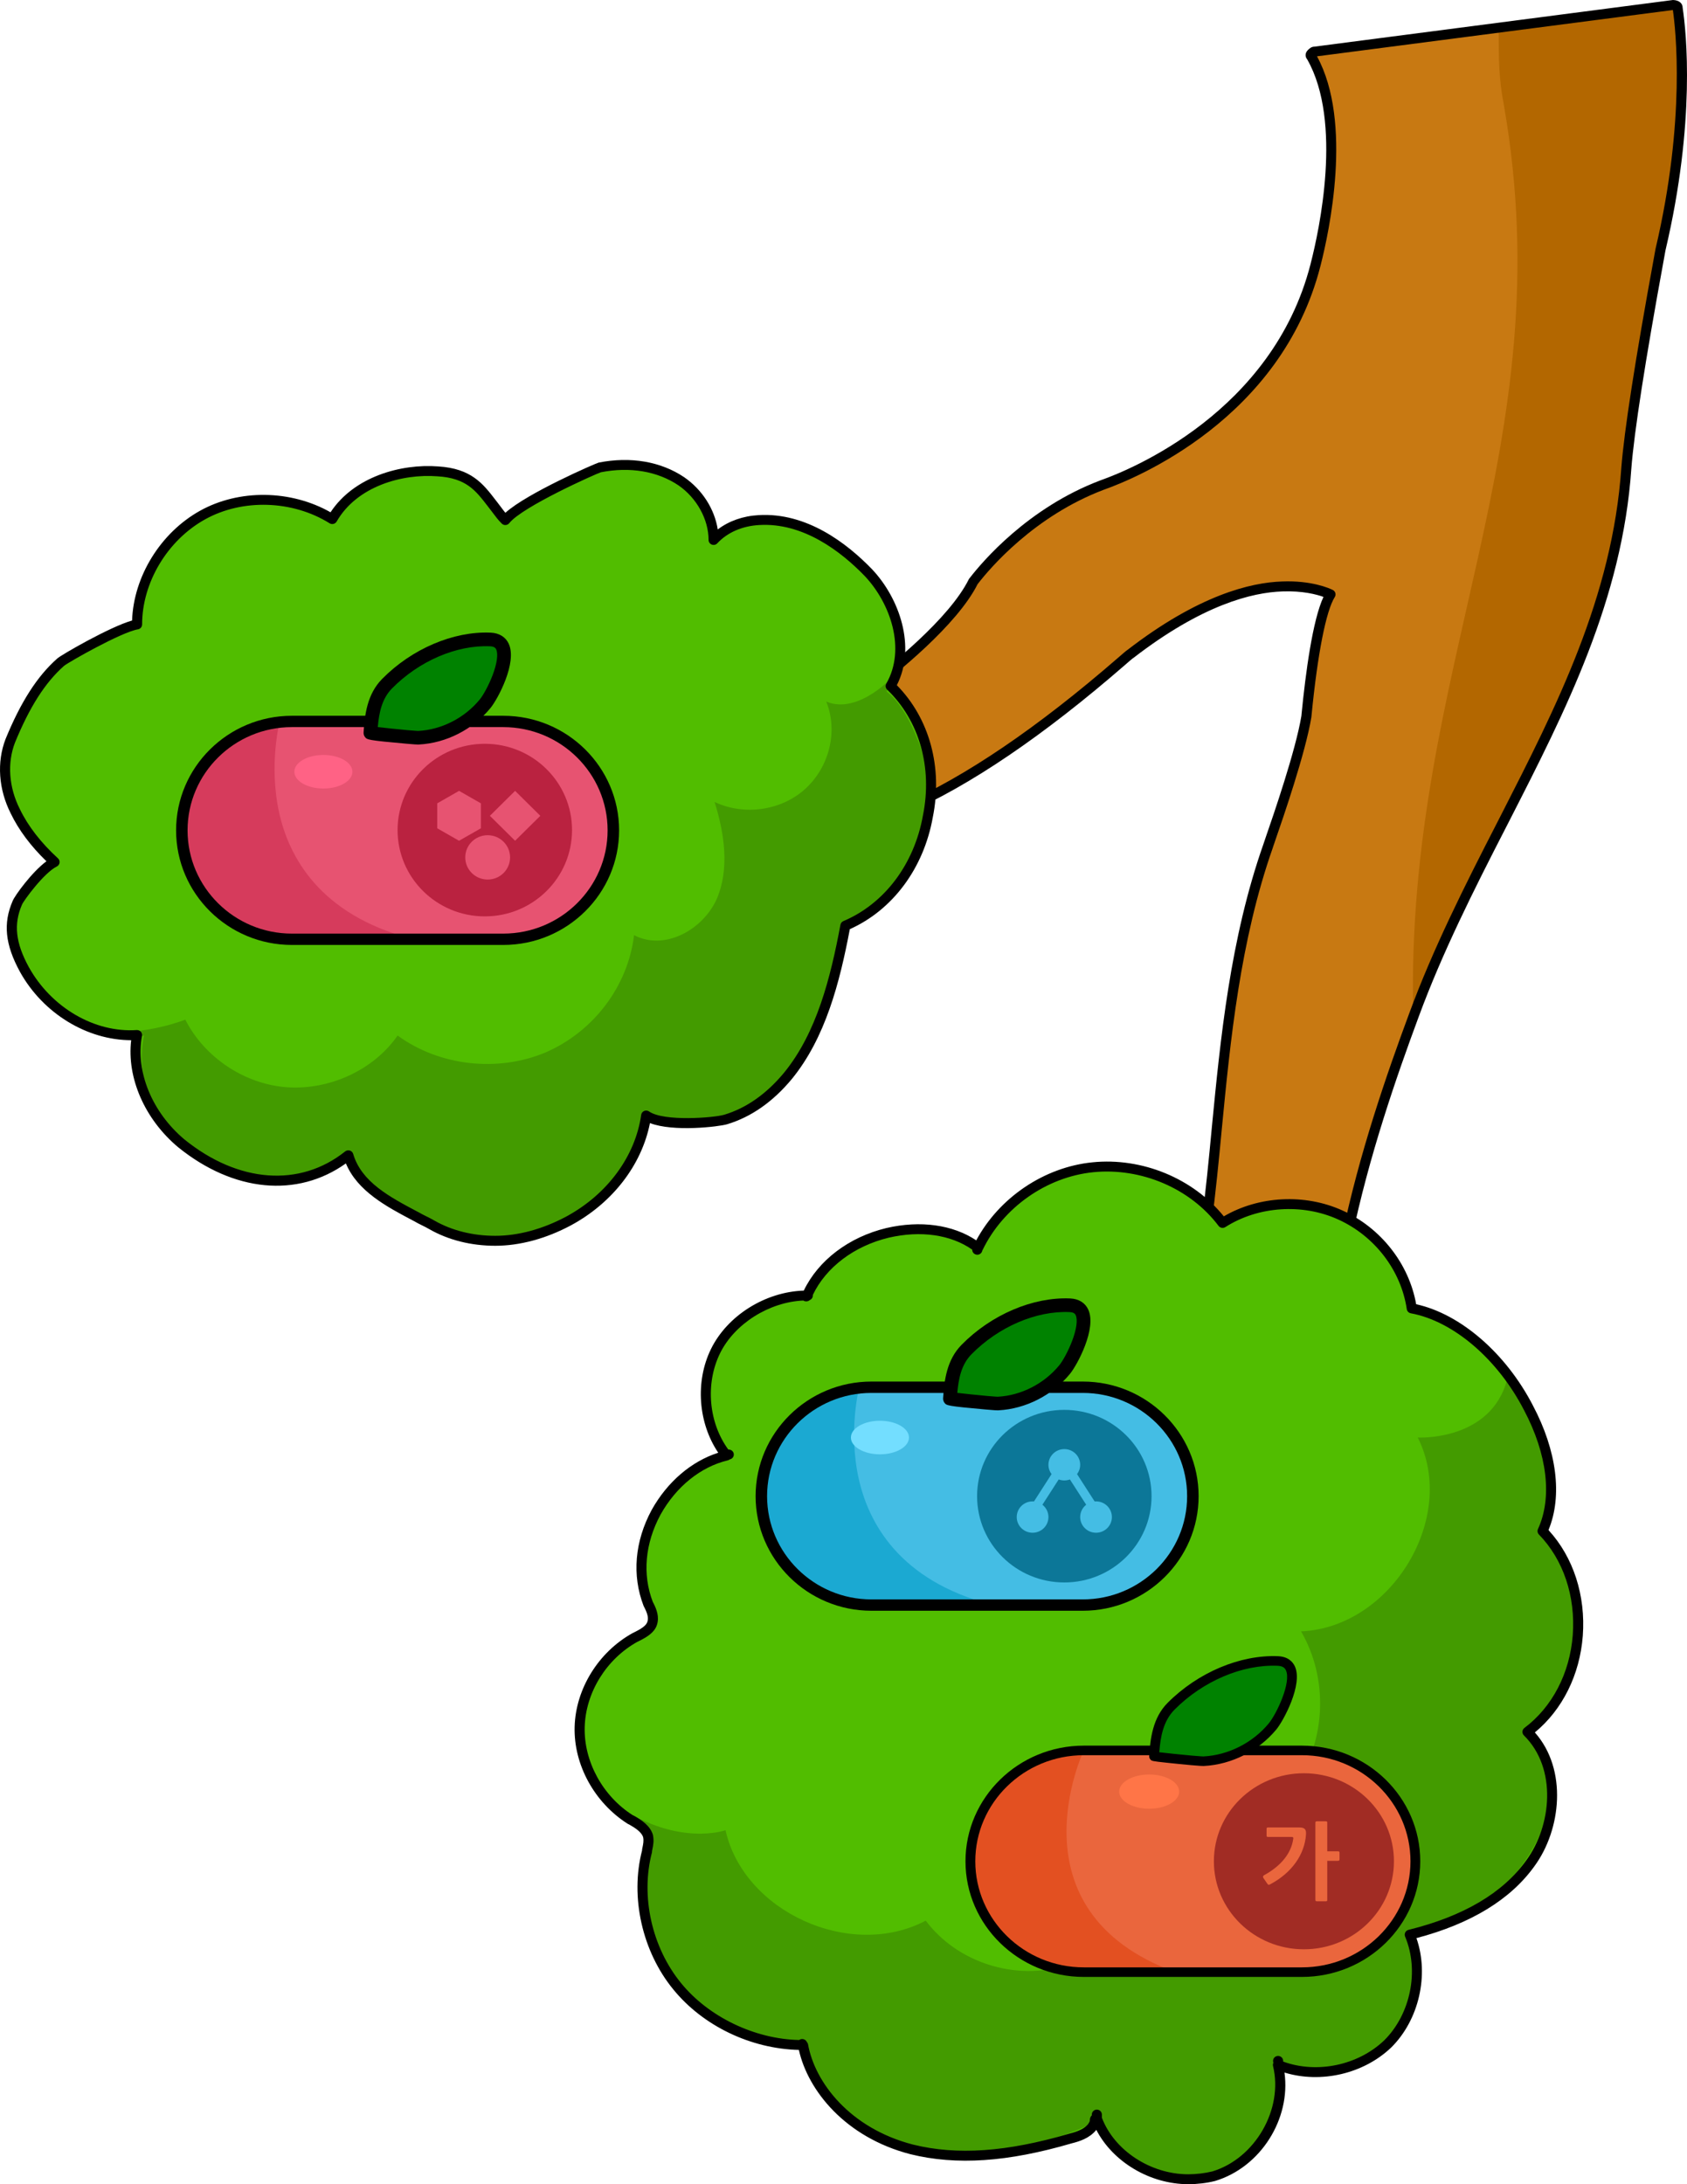 <?xml version="1.0" encoding="utf-8"?>
<!-- Generator: Adobe Illustrator 26.5.0, SVG Export Plug-In . SVG Version: 6.00 Build 0)  -->
<svg version="1.1" id="레이어_5" xmlns="http://www.w3.org/2000/svg" xmlns:xlink="http://www.w3.org/1999/xlink" x="0px"
	 y="0px" viewBox="0 0 170 220" style="enable-background:new 0 0 170 220;" xml:space="preserve">
<path style="fill:#C87912;" d="M108.323,182.125c-0.203,0-0.304,0-0.507-0.1c-1.014-0.4-1.419-2.103-1.217-5.106
	c0.406-8.811,3.853-17.322,7.199-25.632c2.332-5.807,4.765-11.915,6.083-17.923c1.419-6.508,2.129-13.217,2.738-19.725
	c0.913-9.412,1.926-19.224,5.171-28.436c0-0.1,3.143-8.711,3.853-13.016c0.101-1.001,0.913-9.912,2.433-12.315
	c-0.608-0.3-2.332-0.901-4.867-0.801c-3.143,0.1-8.314,1.402-15.31,6.809c-0.203,0-11.356,10.613-22.813,15.62
	c-0.101,0.1-16.121,8.21-33.459,8.611c-0.71,0-16.831,1.101-20.075-1.302c-0.101-0.1-0.101-0.2-0.101-0.3
	c0-0.3,1.115-8.31,20.582-11.715c0.304,0,22.813-1.502,29.201-7.209c0.101-0.1,8.415-6.108,10.849-11.014
	c0.101-0.1,4.765-6.608,12.978-9.712c0.203-0.1,17.237-5.507,21.495-22.128c0-0.1,3.853-13.617-0.406-21.026
	c-0.101-0.1-0.101-0.2,0-0.3s0.203-0.2,0.304-0.2l36.197-4.706c0.203,0,0.406,0.1,0.406,0.3c0,0.1,1.724,9.712-1.724,24.331
	c0,0.1-2.94,15.52-3.447,22.028c-0.913,13.417-6.895,24.831-12.573,35.945c-3.143,6.108-6.388,12.516-8.821,19.124
	c-2.636,7.109-5.171,14.719-6.793,22.528c-0.507,2.503-0.811,5.207-1.115,7.71c-0.304,3.104-0.71,6.308-1.419,9.412
	c-1.724,7.009-5.577,13.517-9.227,19.725c-0.406,0.701-0.811,1.402-1.217,2.103l-0.101,0.2c-3.65,6.208-7.503,12.716-12.775,17.622
	C109.641,181.524,109.033,182.125,108.323,182.125z"/>
<path style="fill:#B36700;" d="M151.026,3.2c0,2.603,0,4.706,0.507,7.309c6.083,34.644-9.936,56.471-9.125,91.615l2.94-7.209
	l6.083-12.316l5.272-10.613c0,0,4.056-8.811,4.664-12.115c0,0,2.129-8.21,2.332-11.314c0,0,0.71-9.312,1.419-11.214
	c0,0,2.028-11.615,2.433-13.517c0,0,1.926-10.613,1.926-13.417c0,0,0.101-8.11-0.406-9.712L151.026,3.2z"/>
<path d="M108.323,182.626c-0.229,0-0.426,0-0.736-0.154c-1.231-0.483-1.719-2.265-1.494-5.586c0.406-8.825,3.842-17.36,7.165-25.615
	l0.068-0.169c2.216-5.519,4.728-11.774,6.06-17.843c1.438-6.594,2.137-13.33,2.728-19.665c0.865-8.924,1.847-19.036,5.193-28.545
	c0.031-0.107,0.101-0.31,0.259-0.766c0.741-2.142,2.996-8.662,3.576-12.176l0.014-0.153c0.411-4.196,1.119-9.491,2.211-11.832
	c-0.699-0.251-2.128-0.629-4.139-0.551c-3.021,0.096-8.076,1.337-15.017,6.702c-0.024,0.018-0.049,0.034-0.074,0.047
	c-0.108,0.081-0.376,0.316-0.787,0.673c-8.195,7.114-15.618,12.148-22.06,14.963l-0.007-0.016
	c-1.721,0.888-17.058,8.287-33.646,8.67c-0.084,0-0.319,0.012-0.687,0.03c-11.052,0.55-17.681,0.068-19.704-1.432
	c-0.304-0.293-0.304-0.569-0.304-0.701c0-0.086,0.571-8.635,21.001-12.207c0.297-0.014,22.739-1.541,28.949-7.088c0,0,0,0,0,0
	c0,0,0.078-0.063,0.212-0.165c2.508-1.893,8.551-6.726,10.522-10.699c0.025-0.05,0.058-0.096,0.098-0.135
	c1.263-1.637,5.874-7.073,13.154-9.825c-0.006,0.002-0.009,0.003-0.009,0.003s0.05-0.02,0.126-0.046
	c2.847-1.012,17.234-6.812,21.064-21.725c0.008-0.038,0.021-0.09,0.044-0.177c0.82-3.208,3.212-14.145-0.367-20.448
	c-0.139-0.164-0.169-0.329-0.169-0.444c0-0.13,0.039-0.322,0.226-0.506c0.138-0.136,0.349-0.346,0.661-0.346L168.585,0
	c0.628,0.018,0.978,0.34,0.978,0.796c0.371,2.458,1.325,11.452-1.734,24.43c-0.016,0.098-0.055,0.315-0.157,0.874
	c-1.889,10.302-2.993,17.399-3.281,21.093c-0.897,13.192-6.652,24.448-12.216,35.333l-0.409,0.799
	c-3.289,6.394-6.437,12.662-8.797,19.07c-2.232,6.02-5.018,14.011-6.772,22.457c-0.455,2.249-0.745,4.646-1.025,6.966l-0.085,0.703
	c-0.255,2.611-0.65,6.056-1.428,9.463c-1.725,7.014-5.509,13.45-9.169,19.672l-1.417,2.468c-3.521,5.992-7.494,12.751-12.881,17.764
	c-0.071,0.066-0.16,0.11-0.256,0.128c-0.048,0.022-0.105,0.061-0.172,0.102C109.43,182.321,108.928,182.626,108.323,182.626z
	 M128.285,85.312c-0.005,0.019-0.01,0.037-0.016,0.055c-3.31,9.398-4.285,19.45-5.145,28.319
	c-0.595,6.363-1.297,13.134-2.747,19.783c-1.35,6.15-3.877,12.446-6.108,18.001l-0.068,0.17c-3.292,8.177-6.696,16.634-7.095,25.3
	c-0.244,3.615,0.458,4.445,0.899,4.619c0.135,0.065,0.138,0.065,0.319,0.065c0.318,0,0.658-0.207,0.908-0.359
	c0.129-0.078,0.243-0.148,0.356-0.192c5.233-4.904,9.142-11.554,12.593-17.423l0.086-0.172l1.346-2.324
	c3.624-6.162,7.371-12.532,9.059-19.398c0.764-3.343,1.154-6.75,1.407-9.342l0.086-0.714c0.282-2.339,0.574-4.757,1.038-7.046
	c1.768-8.514,4.57-16.551,6.813-22.602c2.379-6.46,5.542-12.758,8.846-19.179l0.408-0.798c5.519-10.796,11.226-21.96,12.111-34.954
	c0.291-3.733,1.399-10.864,3.294-21.2c0.091-0.498,0.148-0.801,0.155-0.858c3.075-13.05,2.016-22.198,1.746-24.053l-35.862,4.663
	c3.63,6.648,1.21,17.745,0.374,21.017l-0.035,0.135c-3.956,15.443-18.781,21.421-21.713,22.463c-0.014,0.007-0.083,0.03-0.098,0.036
	c-7.032,2.658-11.489,7.914-12.688,9.462c-0.014,0.019-0.028,0.036-0.04,0.051c-2.089,4.154-8.238,9.077-10.793,11.006l-0.158,0.12
	c-6.554,5.856-29.317,7.33-29.53,7.33c-9.771,1.717-14.717,4.637-17.13,6.783c-2.539,2.258-2.902,4.141-2.941,4.414
	c1.055,0.719,5.002,1.845,18.94,1.15c0.396-0.02,0.649-0.032,0.726-0.032c17.229-0.398,32.803-8.325,33.18-8.528
	c0.023-0.016,0.049-0.029,0.074-0.04c6.347-2.774,13.682-7.753,21.8-14.799c0.549-0.477,0.795-0.69,0.943-0.786
	c7.139-5.508,12.406-6.785,15.568-6.886c2.981-0.12,4.78,0.69,5.11,0.853c0.128,0.063,0.223,0.176,0.261,0.312
	c0.039,0.135,0.018,0.281-0.058,0.401c-0.882,1.394-1.735,5.736-2.34,11.913l-0.019,0.187c-0.597,3.628-2.873,10.208-3.621,12.37
	C128.395,84.985,128.309,85.234,128.285,85.312z M132.511,5.755C132.51,5.755,132.51,5.755,132.511,5.755
	C132.51,5.755,132.51,5.755,132.511,5.755z M132.546,5.695l-0.026,0.003C132.525,5.7,132.537,5.698,132.546,5.695z M168.549,0.797
	c0,0.01,0.001,0.02,0.002,0.03C168.55,0.814,168.549,0.803,168.549,0.797z"/>
<g>
	<path style="fill:#51BD00;" d="M49.905,124.977c-2.231,0-4.461-0.501-6.388-1.602c-0.507-0.3-1.014-0.501-1.521-0.801
		c-2.839-1.502-5.982-3.104-6.895-6.208c-4.765,3.805-11.254,3.304-16.831-1.202c-3.346-2.804-5.171-7.109-4.461-10.914
		c-4.461,0.3-9.024-2.403-11.356-6.608c-1.419-2.603-1.622-4.606-0.71-6.708c0.203-0.501,2.332-3.404,3.751-4.105
		c-1.419-1.302-2.94-3.004-3.954-5.106c-1.217-2.403-1.318-5.006-0.507-7.109c1.521-3.705,3.143-6.208,5.07-7.91
		c0.304-0.3,5.881-3.504,7.706-3.805c0-4.406,2.636-8.811,6.59-11.014c3.954-2.203,9.227-2.003,13.079,0.401
		c2.129-3.705,6.793-5.106,10.646-4.806l0,0c3.245,0.2,4.258,1.702,5.577,3.404c0.406,0.501,0.71,1.001,1.217,1.502
		c1.419-1.802,9.125-5.207,9.531-5.307c3.042-0.601,5.982-0.1,8.213,1.402c2.028,1.402,3.245,3.705,3.245,5.907
		c1.115-1.202,2.738-1.902,4.563-2.003c4.968-0.3,9.024,3.204,11.052,5.307c2.738,2.904,4.36,7.71,2.231,11.414
		c3.346,3.204,4.765,8.11,3.751,13.117c-0.913,5.106-4.056,9.212-8.314,11.014c-1.014,5.407-2.433,11.014-5.779,15.119
		c-1.825,2.203-3.954,3.705-6.286,4.406c-1.014,0.3-6.286,0.801-8.01-0.401c-0.608,4.305-3.549,8.31-7.807,10.613
		C54.873,124.276,52.338,124.977,49.905,124.977z"/>
	<path style="fill:#439B00;" d="M83.26,70.661c1.217,3.004,0.304,6.608-2.129,8.811c-2.433,2.203-6.185,2.703-9.125,1.302
		c1.014,3.204,1.521,6.809,0.203,9.812c-1.419,3.104-5.272,5.207-8.314,3.605c-0.608,5.106-4.056,9.712-8.922,11.815
		c-4.765,2.003-10.646,1.402-14.905-1.702c-2.433,3.504-6.895,5.507-11.153,5.207c-4.258-0.3-8.314-3.004-10.241-6.809
		c0,0-3.954,1.602-8.314,1.202c0,0,2.332,0.901,4.157,0.401c0,0-2.231,8.11,7.097,13.016c0,0,8.111,4.706,13.891-1.101
		c0,0,0.304,3.504,6.388,6.408c0,0,3.65,2.303,7.402,2.603c0,0,7.3,0.2,11.863-4.906c0,0,3.447-3.404,3.751-8.411
		c0,0-0.101,0.901,2.028,1.302c0,0,6.996,1.502,10.95-3.004c0,0,4.056-4.406,4.968-8.21c0,0,1.926-6.308,2.129-8.411
		c0,0,5.475-2.403,7.199-7.409c0,0,2.129-5.407,1.014-9.612c0,0-1.419-5.106-3.853-6.909l0.71-1.702
		C90.256,67.958,86.505,72.063,83.26,70.661z"/>
	<path d="M49.905,125.478c-2.435,0-4.732-0.578-6.641-1.67c-0.249-0.147-0.491-0.266-0.733-0.386
		c-0.265-0.13-0.53-0.261-0.795-0.418l-0.169-0.089c-2.61-1.379-5.542-2.929-6.712-5.732c-4.896,3.49-11.307,2.893-16.905-1.631
		c-3.373-2.825-5.182-6.992-4.732-10.778c-4.417-0.008-8.868-2.67-11.208-6.891c-1.496-2.744-1.714-4.881-0.731-7.146
		c0.212-0.523,1.925-2.895,3.4-3.986c-1.587-1.538-2.795-3.155-3.595-4.813c-1.231-2.431-1.423-5.169-0.523-7.502
		c1.542-3.756,3.195-6.328,5.205-8.105c0.327-0.324,5.305-3.2,7.544-3.83c0.154-4.434,2.864-8.836,6.841-11.052
		c3.939-2.196,9.162-2.119,13.158,0.151c2.36-3.587,7.089-4.909,10.857-4.619c3.323,0.205,4.51,1.745,5.766,3.375l0.173,0.224
		c0.133,0.164,0.261,0.336,0.389,0.509c0.143,0.192,0.281,0.378,0.434,0.562c2.202-1.993,9.119-4.988,9.399-5.057
		c3.214-0.635,6.268-0.11,8.62,1.474c1.827,1.263,3.061,3.211,3.382,5.261c1.118-0.851,2.543-1.356,4.111-1.442
		c4.829-0.293,8.889,2.809,11.447,5.461c2.763,2.93,4.447,7.816,2.488,11.668c3.288,3.337,4.642,8.279,3.624,13.306
		c-0.917,5.134-4.034,9.329-8.361,11.267c-1.024,5.398-2.457,10.938-5.834,15.081c-1.909,2.304-4.106,3.841-6.534,4.571
		c-0.834,0.246-5.423,0.793-7.773-0.12c-0.831,4.216-3.76,8.027-7.948,10.293C55.025,124.764,52.381,125.478,49.905,125.478z
		 M35.102,115.865c0.051,0,0.102,0.008,0.152,0.023c0.162,0.05,0.288,0.177,0.335,0.337c0.833,2.833,3.692,4.344,6.457,5.806
		l0.191,0.101c0.263,0.154,0.505,0.274,0.748,0.394c0.265,0.13,0.53,0.261,0.795,0.418c1.749,1,3.869,1.531,6.127,1.531
		c2.309,0,4.785-0.672,7.16-1.942c4.135-2.237,6.957-6.066,7.546-10.243c0.024-0.173,0.138-0.321,0.301-0.39
		c0.162-0.068,0.349-0.05,0.494,0.051c1.488,1.036,6.531,0.637,7.572,0.33c2.23-0.671,4.262-2.099,6.039-4.244
		c3.288-4.034,4.67-9.542,5.674-14.893c0.031-0.165,0.143-0.303,0.299-0.369c4.141-1.753,7.137-5.73,8.014-10.641
		c0.979-4.839-0.369-9.571-3.605-12.67c-0.166-0.159-0.202-0.408-0.088-0.607c2-3.48,0.428-8.08-2.161-10.826
		c-2.406-2.494-6.223-5.416-10.649-5.148c-1.708,0.094-3.205,0.748-4.22,1.841c-0.141,0.153-0.364,0.203-0.557,0.128
		c-0.195-0.075-0.323-0.26-0.323-0.466c0-2.068-1.189-4.226-3.028-5.497c-2.121-1.428-4.9-1.897-7.822-1.321
		c-0.476,0.147-7.927,3.468-9.231,5.123c-0.089,0.113-0.223,0.183-0.368,0.192c-0.146,0.012-0.287-0.044-0.39-0.146
		c-0.365-0.361-0.629-0.716-0.884-1.059c-0.12-0.161-0.24-0.323-0.37-0.484l-0.181-0.235c-1.208-1.568-2.162-2.806-5.031-2.983
		c-3.606-0.279-8.141,1.018-10.173,4.554c-0.069,0.119-0.183,0.205-0.318,0.238c-0.135,0.035-0.277,0.011-0.394-0.062
		c-3.741-2.333-8.787-2.489-12.56-0.388c-3.788,2.11-6.332,6.361-6.332,10.578c0,0.245-0.179,0.454-0.424,0.494
		c-1.656,0.272-7.01,3.316-7.443,3.677c-1.899,1.678-3.468,4.133-4.945,7.732c-0.796,2.062-0.618,4.507,0.491,6.696
		c0.826,1.713,2.118,3.38,3.846,4.964c0.122,0.111,0.18,0.275,0.157,0.438c-0.024,0.163-0.127,0.304-0.275,0.377
		C4.42,87.92,2.37,90.735,2.215,91.12c-0.853,1.965-0.647,3.842,0.686,6.285c2.263,4.08,6.634,6.635,10.875,6.345
		c0.163-0.006,0.308,0.051,0.413,0.166s0.149,0.272,0.12,0.424c-0.671,3.597,1.013,7.695,4.29,10.441
		c5.418,4.377,11.622,4.836,16.184,1.194C34.875,115.903,34.987,115.865,35.102,115.865z"/>
</g>
<g>
	<path style="fill:#51BD00;" d="M119.756,219.499c-3.954,0-7.909-2.503-9.227-6.108c-0.203,0-0.203,0.1-0.203,0.2
		c0,0.2-0.101,0.4-0.304,0.701c-0.507,0.601-1.318,0.901-2.129,1.101c-6.489,1.902-11.559,2.203-16.02,1.101
		c-6.59-1.702-10.241-6.508-10.95-10.513h-0.101c-4.765,0-9.632-2.303-12.573-5.907c-3.042-3.705-4.258-9.011-3.042-13.617v-0.1
		c0.101-0.501,0.203-0.901,0.101-1.402c-0.203-0.701-0.913-1.202-1.622-1.602l-0.203-0.1c-3.143-2.003-5.171-5.607-5.07-9.312
		c0.101-3.705,2.332-7.209,5.577-9.011l0.203-0.1c0.608-0.3,1.318-0.701,1.521-1.302c0.203-0.601,0-1.202-0.304-1.802l-0.101-0.2
		c-1.115-2.904-0.811-6.208,0.811-9.212c1.622-2.904,4.157-5.006,7.097-5.707c-2.332-2.904-2.738-7.209-1.115-10.513
		c1.622-3.304,5.475-5.607,9.227-5.607l0,0c1.318-3.004,4.36-5.407,8.111-6.308c3.447-0.801,6.793-0.3,9.125,1.502
		c2.129-4.406,6.59-7.61,11.559-8.11c4.968-0.501,10.139,1.702,13.079,5.607c3.447-2.203,8.111-2.503,11.863-0.801
		c3.751,1.702,6.59,5.307,7.199,9.412c4.36,0.801,9.024,4.706,11.761,10.013c2.433,4.606,2.94,9.111,1.419,12.416
		c2.535,2.603,3.853,6.408,3.549,10.513c-0.304,4.005-2.129,7.509-5.07,9.712c3.549,3.504,2.94,9.612,0.304,13.217
		c-2.433,3.404-6.489,5.807-12.167,7.209c1.521,3.605,0.608,8.21-2.231,11.014c-2.839,2.703-7.402,3.605-11.052,2.103
		c1.115,4.606-1.825,9.812-6.489,11.214C121.479,219.399,120.567,219.499,119.756,219.499z M110.529,213.392L110.529,213.392v-0.4
		V213.392z M128.779,207.584L128.779,207.584L128.779,207.584z M80.821,205.882L80.821,205.882L80.821,205.882z M153.924,174.443
		L153.924,174.443L153.924,174.443z M155.547,154.217L155.547,154.217L155.547,154.217z M73.42,146.508L73.42,146.508L73.42,146.508
		z M142.366,131.789L142.366,131.789L142.366,131.789z M81.227,130.588L81.227,130.588L81.227,130.588z M81.328,130.487
		L81.328,130.487C81.43,130.487,81.43,130.487,81.328,130.487z M98.463,125.882L98.463,125.882L98.463,125.882z"/>
	<path style="fill:#439B00;" d="M62.263,181.94c6.185,4.105,10.849,2.403,10.849,2.403c1.825,8.21,12.573,13.117,20.177,9.111
		c3.143,4.205,9.024,6.108,14.093,4.506c5.07-1.602,8.821-6.408,8.922-11.514c5.475,0.501,11.254-2.103,14.296-6.708
		c3.042-4.606,3.245-10.713,0.507-15.419c9.125-0.4,15.817-11.514,11.761-19.525c0,0,7.402,0.4,9.024-5.907
		c0,0,6.286,7.91,3.346,15.419c0,0,5.171,4.506,3.042,12.916c0,0-0.304,3.404-4.765,7.109c0,0,6.692,5.707-1.318,15.019
		c0,0-3.954,3.705-10.443,5.407c0,0,2.839,5.307-2.028,10.814c0,0-4.765,4.606-11.254,1.902c0,0,2.028,8.11-6.185,11.314
		c0,0-7.706,2.003-11.761-5.807c0,0-0.507-0.2-0.913,1.101c0,0-11.559,5.607-21.799,0.601c0,0-5.171-2.703-6.996-9.011
		c0,0-4.867,0.701-10.747-3.905c0,0-4.968-4.105-5.272-10.713c0,0,0.406-4.305,0.608-6.108c0,0-0.101-1.001-1.825-1.802
		L62.263,181.94z"/>
	<path d="M119.756,220c-3.882,0-7.618-2.251-9.281-5.476c-0.01,0.015-0.02,0.03-0.031,0.045c-0.669,0.8-1.648,1.118-2.429,1.311
		c-6.457,1.893-11.632,2.243-16.265,1.101c-6.58-1.7-10.339-6.425-11.246-10.503c-4.889-0.125-9.669-2.435-12.651-6.09
		c-3.136-3.818-4.371-9.307-3.153-14c0.001-0.049,0.004-0.109,0.008-0.129l0.026-0.125c0.086-0.419,0.149-0.721,0.076-1.08
		c-0.151-0.514-0.815-0.948-1.376-1.264l-0.18-0.089c-3.371-2.144-5.452-5.969-5.348-9.772c0.105-3.82,2.395-7.523,5.835-9.434
		l0.225-0.111c0.549-0.272,1.129-0.604,1.266-1.013c0.126-0.372,0.046-0.783-0.276-1.42l-0.101-0.2
		c-1.189-3.088-0.892-6.506,0.817-9.67c1.578-2.826,3.993-4.887,6.707-5.757c-2.023-2.984-2.342-7.17-0.734-10.446
		c1.656-3.373,5.468-5.756,9.353-5.884c1.463-3.05,4.548-5.393,8.32-6.299c3.418-0.794,6.68-0.342,9.06,1.238
		c2.316-4.309,6.842-7.369,11.693-7.858c5.02-0.515,10.165,1.622,13.253,5.441c3.535-2.066,8.173-2.309,11.952-0.593
		c3.881,1.761,6.702,5.359,7.432,9.445c4.467,0.978,9.053,4.943,11.768,10.207c2.413,4.564,2.979,9.098,1.578,12.508
		c0.005,0.02,0.01,0.039,0.013,0.06c2.484,2.716,3.732,6.564,3.432,10.624c-0.298,3.927-2.05,7.439-4.831,9.73
		c3.329,3.761,2.631,9.817-0.03,13.456c-2.411,3.372-6.415,5.815-11.903,7.261c1.292,3.695,0.266,8.243-2.548,11.023
		c-2.798,2.664-7.097,3.637-10.749,2.517c0.647,4.674-2.396,9.539-7.002,10.925C121.591,219.889,120.648,220,119.756,220z
		 M111.036,213.303c1.254,3.305,4.904,5.696,8.719,5.696c0.799,0,1.678-0.104,2.412-0.286c4.302-1.294,7.174-6.256,6.119-10.612
		c-0.028-0.114-0.013-0.233,0.037-0.334c-0.023-0.057-0.036-0.118-0.036-0.183c0-0.277,0.222-0.501,0.502-0.501h0.01
		c0.28,0,0.507,0.224,0.507,0.501c0,0.022-0.001,0.044-0.004,0.066c3.395,1.239,7.531,0.389,10.177-2.129
		c2.666-2.634,3.559-7.037,2.114-10.46c-0.056-0.135-0.05-0.287,0.015-0.418c0.066-0.13,0.187-0.226,0.331-0.261
		c5.529-1.365,9.525-3.724,11.876-7.012c2.519-3.446,3.138-9.23-0.249-12.574c-0.104-0.103-0.157-0.243-0.148-0.388
		c0.01-0.144,0.083-0.277,0.2-0.365c2.803-2.101,4.578-5.509,4.87-9.351c0.29-3.914-0.953-7.606-3.408-10.129
		c-0.144-0.148-0.182-0.368-0.096-0.554c1.456-3.163,0.943-7.528-1.408-11.976c-2.652-5.14-7.127-8.966-11.405-9.753
		c-0.213-0.039-0.377-0.207-0.409-0.419c-0.578-3.898-3.225-7.358-6.909-9.03c-3.614-1.641-8.079-1.339-11.375,0.767
		c-0.225,0.141-0.523,0.09-0.682-0.121c-2.84-3.771-7.789-5.889-12.621-5.408c-4.705,0.474-9.084,3.546-11.153,7.828
		c-0.011,0.022-0.024,0.044-0.038,0.065c-0.039,0.239-0.249,0.42-0.501,0.42c-0.279,0-0.512-0.224-0.512-0.501
		c0-0.004,0-0.008,0.001-0.013c-2.158-1.51-5.201-1.95-8.417-1.203c-3.479,0.837-6.317,2.982-7.646,5.768
		c0.002,0.018,0.003,0.035,0.003,0.053c0,0.209-0.13,0.389-0.315,0.463c-0.163,0.154-0.456,0.177-0.645,0.045
		c-3.447,0.151-6.932,2.34-8.394,5.317c-1.501,3.058-1.149,6.987,0.835,9.695c0.012-0.001,0.024-0.001,0.037-0.001h0.01
		c0.28,0,0.507,0.224,0.507,0.501c0,0.245-0.178,0.449-0.414,0.492c-0.057,0.045-0.124,0.078-0.197,0.096
		c-2.728,0.65-5.197,2.641-6.772,5.462c-1.566,2.9-1.845,6.024-0.782,8.791l0.081,0.154c0.299,0.591,0.606,1.373,0.331,2.184
		c-0.253,0.752-1.003,1.21-1.774,1.592l-0.203,0.1c-3.113,1.73-5.201,5.101-5.296,8.577c-0.095,3.46,1.804,6.944,4.837,8.877
		l0.156,0.074c0.752,0.422,1.621,1.009,1.882,1.912c0.122,0.596,0.031,1.042-0.067,1.515l-0.025,0.123
		c0,0.042,0.004,0.086-0.006,0.127c-1.164,4.408-0.008,9.579,2.945,13.176c2.777,3.404,7.417,5.627,11.892,5.719
		c0.083-0.061,0.186-0.097,0.298-0.097h0.01c0.211,0,0.392,0.127,0.468,0.308c0.057,0.06,0.098,0.13,0.112,0.206
		c0.683,3.851,4.219,8.472,10.58,10.115c4.444,1.097,9.45,0.749,15.746-1.097c0.959-0.238,1.534-0.526,1.885-0.943
		c0.021-0.037,0.186-0.283,0.186-0.38c0-0.242,0.081-0.413,0.203-0.523v-0.077c0-0.277,0.227-0.501,0.507-0.501
		s0.507,0.224,0.507,0.501V213.303z"/>
</g>
<g>
	<path style="fill:#E75371;" d="M29.415,72.666c-6.117,0-11.093,4.921-11.093,10.97s4.976,10.97,11.093,10.97h21.3
		c6.117,0,11.093-4.921,11.093-10.97s-4.976-10.97-11.093-10.97H29.415z"/>
	<path style="fill:#D63B5C;" d="M41.423,94.54c-9.208-2.422-12.314-8.242-13.296-12.7c-1.069-4.844,0.061-9.176,0.072-9.219
		c0,0-9.113,0.834-9.877,11.016c0,0-0.867,7.707,8.476,10.661c0,0,1.084,0.453,3.712,0.241H41.423z"/>
	<ellipse style="fill:#FF6285;" cx="32.587" cy="77.733" rx="2.926" ry="1.691"/>
	<path d="M50.716,95.179h-21.3c-6.435,0-11.671-5.178-11.671-11.542c0-6.364,5.236-11.542,11.671-11.542h21.3
		c6.435,0,11.671,5.178,11.671,11.542C62.386,90.001,57.151,95.179,50.716,95.179z M29.415,73.238
		c-5.798,0-10.514,4.665-10.514,10.399s4.717,10.399,10.514,10.399h21.3c5.798,0,10.514-4.665,10.514-10.399
		c0-5.734-4.717-10.399-10.514-10.399H29.415z"/>
	<g>
		<path style="fill:#008200;" d="M41.009,74.227c0.588,0.052,1.045,0.086,1.171,0.08c2.584-0.134,5.085-1.445,6.709-3.427
			c0.948-1.157,3.461-6.344,0.522-6.47c-3.81-0.163-7.789,1.794-10.414,4.46c-1.31,1.331-1.554,3.171-1.669,4.949
			C37.324,73.854,39.56,74.097,41.009,74.227z"/>
		<path d="M42.143,74.993c-0.119,0-0.394-0.012-1.195-0.084l0,0c-3.917-0.349-3.96-0.406-4.167-0.672
			c-0.103-0.132-0.153-0.297-0.143-0.463l0,0c0.117-1.807,0.366-3.863,1.865-5.385c2.993-3.04,7.19-4.828,10.94-4.667
			c0.864,0.037,1.513,0.439,1.827,1.129c0.862,1.892-1.1,5.553-1.84,6.458c-1.77,2.163-4.466,3.538-7.211,3.681
			C42.201,74.992,42.178,74.993,42.143,74.993z M38.022,73.847c0,0.005-0.001,0.01-0.001,0.015
			c-0.002,0.024-0.004,0.047-0.008,0.071C38.018,73.904,38.021,73.875,38.022,73.847z M38.069,73.234
			c0.727,0.086,1.993,0.219,3.003,0.31l0,0c0.889,0.079,1.06,0.077,1.077,0.078c2.354-0.122,4.674-1.309,6.202-3.174
			c0.33-0.403,0.895-1.401,1.295-2.458c0.435-1.149,0.569-2.112,0.359-2.572c-0.045-0.098-0.137-0.301-0.623-0.322
			c-3.374-0.146-7.161,1.485-9.887,4.253C38.477,70.382,38.195,71.803,38.069,73.234z"/>
	</g>
	<g>
		<g>
			<g>
				<defs>
					<ellipse id="SVGID_1_" cx="48.854" cy="83.609" rx="8.79" ry="8.692"/>
				</defs>
				<clipPath id="SVGID_00000122703910935008854650000003565458054453337512_">
					<use xlink:href="#SVGID_1_"  style="overflow:visible;"/>
				</clipPath>
				<g style="clip-path:url(#SVGID_00000122703910935008854650000003565458054453337512_);">
					<g>
						<defs>
							
								<rect id="SVGID_00000126294805561281795750000015833914187914765479_" x="-296.332" y="-562.782" width="1836.199" height="1648.376"/>
						</defs>
						<clipPath id="SVGID_00000125593776504125289610000014020782720822309260_">
							<use xlink:href="#SVGID_00000126294805561281795750000015833914187914765479_"  style="overflow:visible;"/>
						</clipPath>
						
							<rect x="36.07" y="70.965" style="clip-path:url(#SVGID_00000125593776504125289610000014020782720822309260_);fill:#BA2240;" width="25.569" height="25.287"/>
					</g>
				</g>
			</g>
		</g>
		<g>
			<g>
				<defs>
					<path id="SVGID_00000086652005530218798460000016639211946651973560_" d="M51.907,79.658l2.541,2.513l-2.541,2.513
						l-2.541-2.513L51.907,79.658z M46.26,79.658l2.2,1.257v2.513l-2.2,1.257l-2.2-1.257v-2.513L46.26,79.658z M49.142,84.125
						c1.247,0,2.259,1,2.259,2.234c0,1.234-1.011,2.233-2.259,2.233c-1.247,0-2.258-0.999-2.258-2.233
						C46.883,85.125,47.895,84.125,49.142,84.125z"/>
				</defs>
				<clipPath id="SVGID_00000112627506368227551960000001956674383086030525_">
					<use xlink:href="#SVGID_00000086652005530218798460000016639211946651973560_"  style="overflow:visible;"/>
				</clipPath>
				<g style="clip-path:url(#SVGID_00000112627506368227551960000001956674383086030525_);">
					<g>
						<defs>
							
								<rect id="SVGID_00000003079258294348900800000002712065480888295315_" x="-296.332" y="-562.782" width="1836.199" height="1648.376"/>
						</defs>
						<clipPath id="SVGID_00000022525018019950540470000002234673103634730632_">
							<use xlink:href="#SVGID_00000003079258294348900800000002712065480888295315_"  style="overflow:visible;"/>
						</clipPath>
						
							<rect x="40.065" y="75.707" style="clip-path:url(#SVGID_00000022525018019950540470000002234673103634730632_);fill:#E75371;" width="18.378" height="16.836"/>
					</g>
				</g>
			</g>
		</g>
	</g>
</g>
<g>
	<path style="fill:#44BDE4;" d="M87.813,139.728c-6.117,0-11.093,4.921-11.093,10.97s4.976,10.97,11.093,10.97h21.3
		c6.117,0,11.093-4.921,11.093-10.97s-4.976-10.97-11.093-10.97H87.813z"/>
	<g>
		<g>
			<g>
				<defs>
					<ellipse id="SVGID_00000052810630692852372070000007528521369035153836_" cx="107.252" cy="150.699" rx="8.79" ry="8.692"/>
				</defs>
				<clipPath id="SVGID_00000156580334719919060520000003009944845019916681_">
					<use xlink:href="#SVGID_00000052810630692852372070000007528521369035153836_"  style="overflow:visible;"/>
				</clipPath>
				<g style="clip-path:url(#SVGID_00000156580334719919060520000003009944845019916681_);">
					<g>
						<defs>
							
								<rect id="SVGID_00000071539292361320110190000017247002369268800133_" x="-186.795" y="-495.693" width="1836.199" height="1648.376"/>
						</defs>
						<clipPath id="SVGID_00000041276401327599119830000015191209880474118296_">
							<use xlink:href="#SVGID_00000071539292361320110190000017247002369268800133_"  style="overflow:visible;"/>
						</clipPath>
						
							<rect x="94.468" y="138.055" style="clip-path:url(#SVGID_00000041276401327599119830000015191209880474118296_);fill:#0C7798;" width="25.569" height="25.287"/>
					</g>
				</g>
			</g>
		</g>
		<g>
			<g>
				<defs>
					<path id="SVGID_00000044888319785860806290000003741518281979970204_" d="M107.252,145.957c0.883,0,1.598,0.707,1.598,1.58
						c0,0.352-0.117,0.678-0.314,0.941l1.771,2.752c0.047-0.004,0.093-0.006,0.141-0.006c0.883,0,1.598,0.707,1.598,1.58
						c0,0.872-0.716,1.58-1.598,1.58c-0.882,0-1.598-0.708-1.598-1.58c0-0.503,0.237-0.95,0.607-1.241l-1.641-2.548
						c-0.175,0.066-0.366,0.101-0.565,0.101c-0.199,0-0.389-0.036-0.565-0.101l-1.641,2.548c0.37,0.29,0.607,0.738,0.607,1.241
						c0,0.872-0.716,1.58-1.598,1.58c-0.883,0-1.598-0.708-1.598-1.58c0-0.873,0.716-1.58,1.598-1.58
						c0.048,0,0.094,0.001,0.141,0.006l1.771-2.752c-0.198-0.263-0.314-0.589-0.314-0.941
						C105.654,146.665,106.37,145.957,107.252,145.957z"/>
				</defs>
				<clipPath id="SVGID_00000070119346329747269020000004308813620808804781_">
					<use xlink:href="#SVGID_00000044888319785860806290000003741518281979970204_"  style="overflow:visible;"/>
				</clipPath>
				<g style="clip-path:url(#SVGID_00000070119346329747269020000004308813620808804781_);">
					<g>
						<defs>
							
								<rect id="SVGID_00000060732423421952671470000017435953123637789601_" x="-186.795" y="-495.693" width="1836.199" height="1648.376"/>
						</defs>
						<clipPath id="SVGID_00000051377494592781450200000012414827574106924961_">
							<use xlink:href="#SVGID_00000060732423421952671470000017435953123637789601_"  style="overflow:visible;"/>
						</clipPath>
						
							<rect x="98.463" y="142.006" style="clip-path:url(#SVGID_00000051377494592781450200000012414827574106924961_);fill:#44BDE4;" width="17.579" height="16.332"/>
					</g>
				</g>
			</g>
		</g>
	</g>
	<path style="fill:#1BA9D2;" d="M99.821,161.602c-9.208-2.422-12.314-8.242-13.296-12.7c-1.069-4.844,0.061-9.176,0.072-9.219
		c0,0-9.113,0.834-9.877,11.016c0,0-0.867,7.707,8.476,10.661c0,0,1.084,0.453,3.712,0.241H99.821z"/>
	<ellipse style="fill:#73DEFF;" cx="88.672" cy="144.794" rx="2.926" ry="1.691"/>
	<path d="M109.114,162.24h-21.3c-6.435,0-11.671-5.178-11.671-11.542c0-6.364,5.236-11.543,11.671-11.543h21.3
		c6.435,0,11.671,5.178,11.671,11.542S115.549,162.24,109.114,162.24z M87.813,140.3c-5.798,0-10.514,4.665-10.514,10.399
		c0,5.734,4.717,10.399,10.514,10.399h21.3c5.798,0,10.514-4.665,10.514-10.399c0-5.734-4.717-10.399-10.514-10.399
		C109.114,140.3,87.813,140.3,87.813,140.3z"/>
	<g>
		<path style="fill:#008200;" d="M99.407,141.288c0.588,0.052,1.045,0.086,1.171,0.08c2.584-0.134,5.085-1.445,6.709-3.427
			c0.948-1.157,3.462-6.344,0.522-6.47c-3.81-0.163-7.789,1.794-10.414,4.46c-1.31,1.331-1.554,3.171-1.669,4.949
			C95.722,140.916,97.958,141.159,99.407,141.288z"/>
		<path d="M100.541,142.055c-0.119,0-0.394-0.012-1.195-0.084l0,0c-3.917-0.349-3.96-0.406-4.167-0.672
			c-0.103-0.132-0.153-0.297-0.143-0.463l0,0c0.117-1.807,0.366-3.863,1.865-5.385c2.993-3.04,7.19-4.828,10.94-4.667
			c0.864,0.037,1.513,0.439,1.827,1.129c0.862,1.892-1.1,5.553-1.84,6.458c-1.77,2.163-4.466,3.538-7.211,3.681
			C100.599,142.054,100.576,142.055,100.541,142.055z M96.42,140.909c0,0.005-0.001,0.01-0.001,0.015
			c-0.002,0.024-0.004,0.047-0.008,0.071C96.416,140.966,96.419,140.937,96.42,140.909z M96.467,140.295
			c0.727,0.086,1.993,0.219,3.003,0.31l0,0c0.889,0.079,1.06,0.077,1.077,0.078c2.354-0.122,4.674-1.309,6.202-3.174
			c0.33-0.403,0.895-1.401,1.295-2.458c0.435-1.149,0.569-2.112,0.359-2.572c-0.045-0.098-0.137-0.301-0.623-0.322
			c-3.374-0.146-7.161,1.485-9.887,4.253C96.875,137.443,96.593,138.865,96.467,140.295z"/>
	</g>
</g>
<g>
	<path style="fill:#EA663D;" d="M109.215,176.308c-6.301,0-11.427,5.009-11.427,11.166s5.126,11.166,11.427,11.166h21.986
		c6.301,0,11.427-5.009,11.427-11.166s-5.126-11.166-11.427-11.166H109.215z"/>
	<g>
		<g>
			<g>
				<defs>
					<ellipse id="SVGID_00000054979076108892007970000007824815834633695406_" cx="131.396" cy="187.474" rx="9.072" ry="8.866"/>
				</defs>
				<clipPath id="SVGID_00000016768559130231761870000008165763629187818679_">
					<use xlink:href="#SVGID_00000054979076108892007970000007824815834633695406_"  style="overflow:visible;"/>
				</clipPath>
				<g style="clip-path:url(#SVGID_00000016768559130231761870000008165763629187818679_);">
					<g>
						<defs>
							
								<rect id="SVGID_00000029010794685385886880000001995081211176182670_" x="-277.687" y="-471.786" width="1895.307" height="1681.194"/>
						</defs>
						<clipPath id="SVGID_00000077304160314806345350000013683846652406080185_">
							<use xlink:href="#SVGID_00000029010794685385886880000001995081211176182670_"  style="overflow:visible;"/>
						</clipPath>
						
							<rect x="118.2" y="174.58" style="clip-path:url(#SVGID_00000077304160314806345350000013683846652406080185_);fill:#A12C24;" width="26.392" height="25.79"/>
					</g>
				</g>
			</g>
		</g>
		<g>
			<g>
				<defs>
					<path id="SVGID_00000101807354668699965210000009683487519858391941_" d="M128.037,189.773
						c-0.164,0.093-0.224,0.101-0.318-0.025l-0.404-0.588c-0.078-0.11-0.043-0.218,0.06-0.277c1.729-0.95,2.743-2.211,2.95-3.681
						c0.017-0.118-0.026-0.177-0.129-0.177h-2.399c-0.146,0-0.163-0.042-0.163-0.168v-0.63c0-0.135,0.035-0.16,0.163-0.16h3.13
						c0.576,0,0.714,0.218,0.679,0.714C131.469,186.799,130.17,188.631,128.037,189.773z M134.814,187.429h-1.066v3.916
						c0,0.135-0.025,0.16-0.155,0.16h-0.869c-0.129,0-0.172-0.025-0.172-0.16v-7.74c0-0.126,0.043-0.16,0.172-0.16h0.869
						c0.129,0,0.155,0.034,0.155,0.16v2.866h1.066c0.103,0,0.172,0,0.172,0.16v0.639
						C134.986,187.403,134.917,187.429,134.814,187.429z"/>
				</defs>
				<clipPath id="SVGID_00000138534006686543542050000005060987868027130553_">
					<use xlink:href="#SVGID_00000101807354668699965210000009683487519858391941_"  style="overflow:visible;"/>
				</clipPath>
				<g style="clip-path:url(#SVGID_00000138534006686543542050000005060987868027130553_);">
					<g>
						<defs>
							
								<rect id="SVGID_00000140714511452229240160000001020297932097328294_" x="-277.687" y="-471.786" width="1895.307" height="1681.194"/>
						</defs>
						<clipPath id="SVGID_00000015343858861206981200000002851525899746520457_">
							<use xlink:href="#SVGID_00000140714511452229240160000001020297932097328294_"  style="overflow:visible;"/>
						</clipPath>
						
							<rect x="123.149" y="179.415" style="clip-path:url(#SVGID_00000015343858861206981200000002851525899746520457_);fill:#EA663D;" width="15.961" height="16.119"/>
					</g>
				</g>
			</g>
		</g>
	</g>
	<ellipse style="fill:#FF7547;" cx="115.803" cy="180.457" rx="3.021" ry="1.725"/>
	<path style="fill:#E35021;" d="M109.215,176.308c0,0-7.682,16.146,9.214,22.332h-9.214c0,0-11.405-0.581-11.427-11.166
		C97.788,187.474,97.514,177.254,109.215,176.308z"/>
	<path d="M131.2,199.123h-21.986c-6.573,0-11.921-5.225-11.921-11.648c0-6.423,5.348-11.648,11.921-11.648H131.2
		c6.573,0,11.92,5.225,11.92,11.648C143.12,193.897,137.773,199.123,131.2,199.123z M109.215,176.79
		c-6.029,0-10.934,4.793-10.934,10.684s4.905,10.685,10.934,10.685h21.986c6.029,0,10.934-4.793,10.934-10.684
		s-4.905-10.685-10.934-10.685C131.201,176.79,109.215,176.79,109.215,176.79z"/>
	<g>
		<path style="fill:#008200;" d="M120.095,177.314c0.607,0.053,1.079,0.088,1.209,0.081c2.668-0.137,5.249-1.473,6.925-3.496
			c0.978-1.18,3.573-6.47,0.539-6.599c-3.933-0.167-8.039,1.829-10.749,4.549c-1.352,1.356-1.605,3.234-1.723,5.048
			C116.29,176.933,118.6,177.182,120.095,177.314z"/>
		<path d="M121.264,177.878c-0.112,0-0.389-0.012-1.213-0.084l0,0c-0.71-0.063-1.65-0.156-2.454-0.243
			c-1.541-0.168-1.541-0.168-1.691-0.359c-0.073-0.093-0.109-0.209-0.101-0.325l0,0c0.117-1.804,0.368-3.855,1.862-5.354
			c3.047-3.057,7.31-4.855,11.124-4.694c1.029,0.044,1.488,0.581,1.693,1.023c0.837,1.815-1.151,5.493-1.87,6.36
			c-1.789,2.158-4.511,3.531-7.282,3.674C121.315,177.877,121.296,177.878,121.264,177.878z M116.789,176.918
			c0,0.003-0.001,0.006-0.001,0.01c-0.001,0.017-0.003,0.034-0.006,0.052C116.786,176.959,116.788,176.938,116.789,176.918z
			 M120.14,176.834c0.936,0.082,1.113,0.081,1.139,0.08c2.496-0.128,4.951-1.368,6.567-3.318c0.807-0.973,2.296-4.147,1.737-5.357
			c-0.092-0.2-0.271-0.432-0.836-0.457c-3.545-0.15-7.518,1.538-10.374,4.404c-1.152,1.155-1.429,2.737-1.553,4.306
			C117.517,176.577,118.976,176.731,120.14,176.834L120.14,176.834z"/>
	</g>
</g>
</svg>
